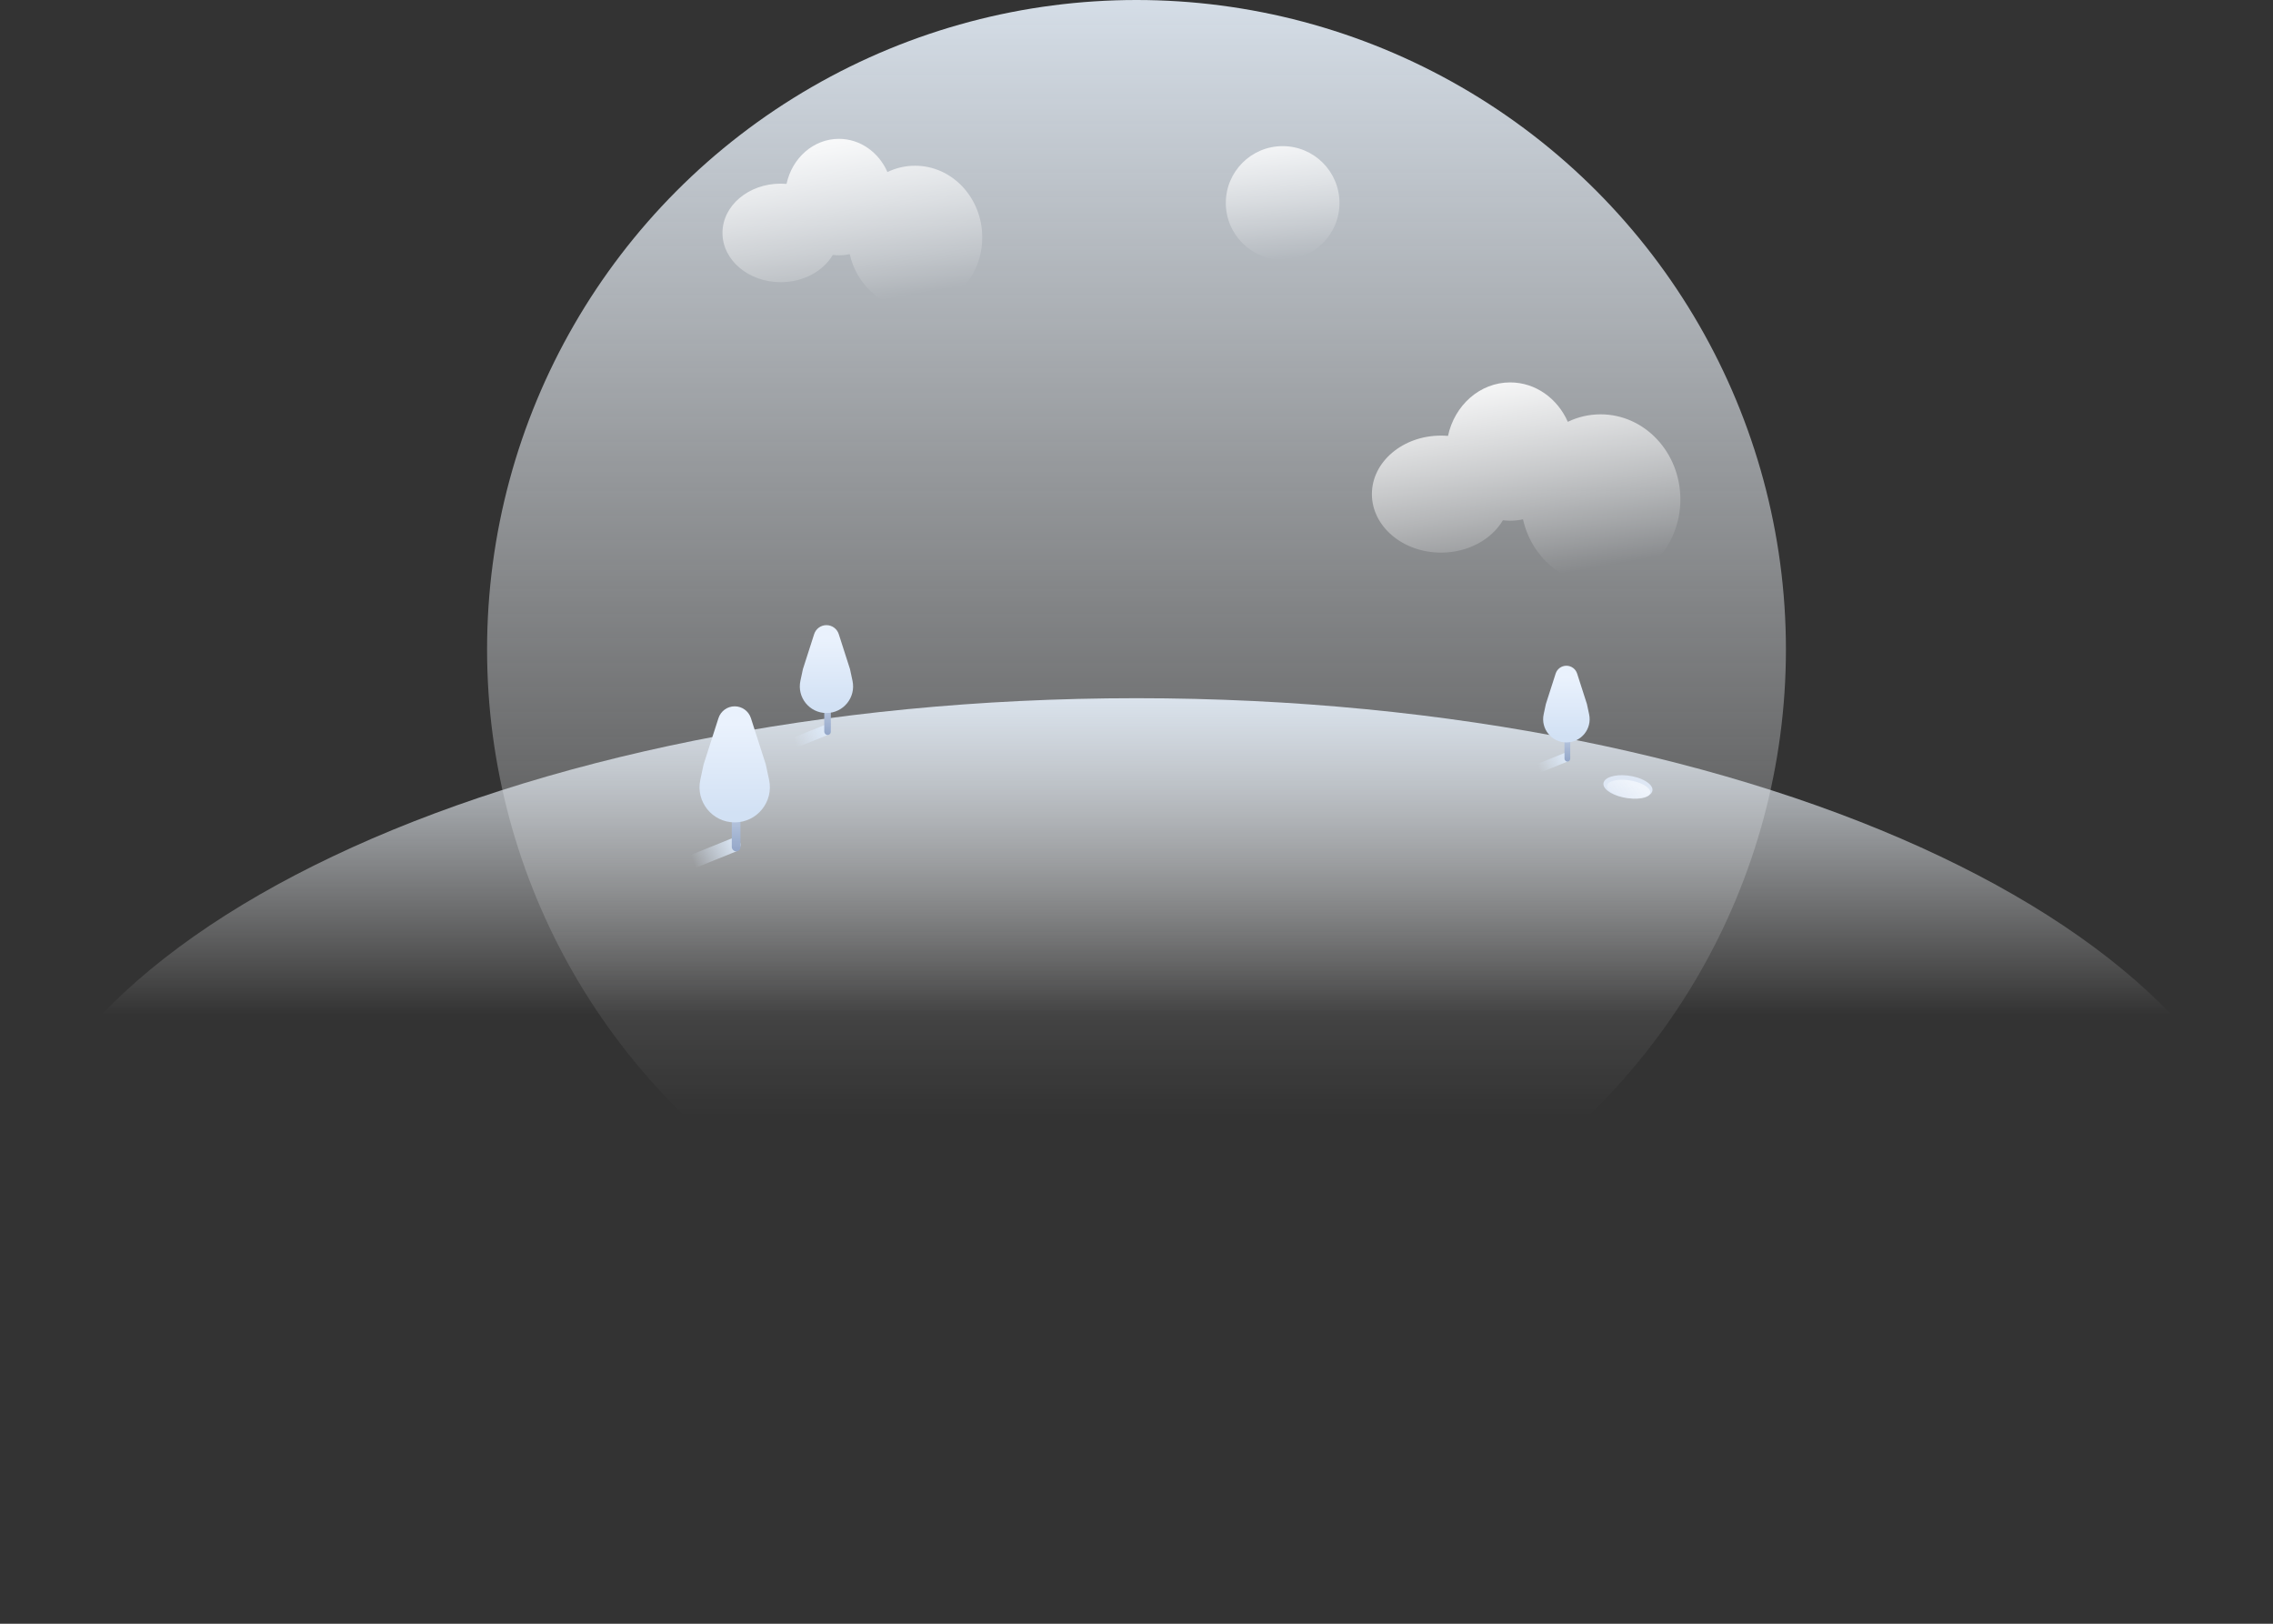 <svg width="336" height="240" viewBox="0 0 336 240" fill="none" xmlns="http://www.w3.org/2000/svg">
<rect x="0" y="0" width="336" height="240" fill="#333333" stroke="none"/>
<circle cx="168" cy="96" r="96" fill="url(#paint0_linear_2997_25906)"/>
<circle cx="189.603" cy="30" r="8.4" fill="url(#paint1_linear_2997_25906)"/>
<path fill-rule="evenodd" clip-rule="evenodd" d="M125.608 37.563C125.092 37.677 124.557 37.737 124.009 37.737C123.703 37.737 123.402 37.718 123.105 37.682C121.692 40.07 118.774 41.709 115.404 41.709C110.65 41.709 106.797 38.449 106.797 34.427C106.797 30.404 110.65 27.144 115.404 27.144C115.696 27.144 115.984 27.156 116.269 27.18C117.084 23.366 120.24 20.523 124.009 20.523C127.174 20.523 129.907 22.528 131.184 25.43C132.429 24.83 133.812 24.496 135.267 24.496C140.752 24.496 145.198 29.239 145.198 35.089C145.198 40.94 140.752 45.682 135.267 45.682C130.581 45.682 126.653 42.22 125.608 37.563Z" fill="url(#paint2_linear_2997_25906)"/>
<path fill-rule="evenodd" clip-rule="evenodd" d="M225.133 76.758C224.521 76.894 223.887 76.965 223.238 76.965C222.874 76.965 222.516 76.943 222.163 76.899C220.486 79.735 217.02 81.682 213.018 81.682C207.373 81.682 202.797 77.81 202.797 73.034C202.797 68.257 207.373 64.385 213.018 64.385C213.365 64.385 213.708 64.4 214.046 64.429C215.015 59.899 218.762 56.523 223.238 56.523C226.995 56.523 230.24 58.904 231.757 62.348C233.235 61.637 234.876 61.241 236.602 61.241C243.116 61.241 248.396 66.873 248.396 73.82C248.396 80.767 243.116 86.399 236.602 86.399C231.038 86.399 226.373 82.288 225.133 76.758Z" fill="url(#paint3_linear_2997_25906)"/>
<path fill-rule="evenodd" clip-rule="evenodd" d="M287.4 239.137C317.446 224.719 336 204.889 336 182.999C336 138.927 260.784 103.199 168 103.199C75.216 103.199 0 138.927 0 182.999C0 204.718 18.266 224.41 47.9 238.799H287.4V239.137Z" fill="url(#paint4_linear_2997_25906)"/>
<ellipse rx="3.638" ry="1.705" transform="matrix(0.979 0.205 -0.406 0.914 240.649 116.305)" fill="#DEE7F4"/>
<ellipse rx="3.223" ry="1.36" transform="matrix(0.979 0.205 -0.406 0.914 240.743 116.656)" fill="url(#paint5_linear_2997_25906)"/>
<rect x="115.922" y="111.234" width="1.539" height="7.7" rx="0.77" transform="rotate(-112.002 115.922 111.234)" fill="url(#paint6_linear_2997_25906)"/>
<rect x="121.844" y="103.441" width="0.974" height="5.196" rx="0.487" fill="url(#paint7_linear_2997_25906)"/>
<path d="M120.351 93.725C120.604 92.936 121.339 92.4 122.168 92.4C122.998 92.4 123.732 92.936 123.986 93.725L125.648 98.896L126.019 100.628C126.544 103.079 124.676 105.391 122.168 105.391C119.661 105.391 117.792 103.079 118.318 100.628L118.689 98.896L120.351 93.725Z" fill="url(#paint8_linear_2997_25906)"/>
<rect x="100.352" y="129.27" width="2.032" height="10.166" rx="1.016" transform="rotate(-112.002 100.352 129.27)" fill="url(#paint9_linear_2997_25906)"/>
<rect x="108.172" y="118.98" width="1.286" height="6.861" rx="0.643" fill="url(#paint10_linear_2997_25906)"/>
<path d="M106.204 106.15C106.539 105.107 107.509 104.4 108.604 104.4C109.699 104.4 110.669 105.107 111.004 106.15L113.198 112.977L113.688 115.263C114.382 118.5 111.915 121.553 108.604 121.553C105.294 121.553 102.826 118.5 103.52 115.263L104.01 112.977L106.204 106.15Z" fill="url(#paint11_linear_2997_25906)"/>
<rect x="226.094" y="114.836" width="1.343" height="6.719" rx="0.672" transform="rotate(-112.002 226.094 114.836)" fill="url(#paint12_linear_2997_25906)"/>
<rect x="231.266" y="108.035" width="0.85" height="4.534" rx="0.425" fill="url(#paint13_linear_2997_25906)"/>
<path d="M229.961 99.557C230.183 98.868 230.824 98.4 231.548 98.4C232.271 98.4 232.912 98.868 233.134 99.557L234.584 104.068L234.908 105.579C235.366 107.719 233.735 109.736 231.548 109.736C229.36 109.736 227.729 107.719 228.188 105.579L228.511 104.068L229.961 99.557Z" fill="url(#paint14_linear_2997_25906)"/>
<defs>
<linearGradient id="paint0_linear_2997_25906" x1="168" y1="-19.8" x2="168" y2="165" gradientUnits="userSpaceOnUse">
<stop stop-color="#E5F0FC"/>
<stop offset="1" stop-color="white" stop-opacity="0"/>
</linearGradient>
<linearGradient id="paint1_linear_2997_25906" x1="189.603" y1="17.4" x2="192.179" y2="38.079" gradientUnits="userSpaceOnUse">
<stop stop-color="white"/>
<stop offset="1" stop-color="white" stop-opacity="0"/>
</linearGradient>
<linearGradient id="paint2_linear_2997_25906" x1="121.363" y1="17.875" x2="126.268" y2="45.158" gradientUnits="userSpaceOnUse">
<stop stop-color="white"/>
<stop offset="1" stop-color="white" stop-opacity="0"/>
</linearGradient>
<linearGradient id="paint3_linear_2997_25906" x1="220.093" y1="53.379" x2="225.918" y2="85.776" gradientUnits="userSpaceOnUse">
<stop stop-color="white"/>
<stop offset="1" stop-color="white" stop-opacity="0"/>
</linearGradient>
<linearGradient id="paint4_linear_2997_25906" x1="168" y1="96.599" x2="168" y2="150" gradientUnits="userSpaceOnUse">
<stop stop-color="#E5F0FC"/>
<stop offset="1" stop-color="white" stop-opacity="0"/>
</linearGradient>
<linearGradient id="paint5_linear_2997_25906" x1="3.223" y1="-9.07487e-08" x2="2.008" y2="3.764" gradientUnits="userSpaceOnUse">
<stop stop-color="#EFF4FB"/>
<stop offset="1" stop-color="#EFF4FB" stop-opacity="0"/>
</linearGradient>
<linearGradient id="paint6_linear_2997_25906" x1="116.781" y1="113.257" x2="116.709" y2="118.934" gradientUnits="userSpaceOnUse">
<stop stop-color="#DFECFC" stop-opacity="0"/>
<stop offset="1" stop-color="#DFECFC"/>
</linearGradient>
<linearGradient id="paint7_linear_2997_25906" x1="122.331" y1="105.065" x2="122.331" y2="108.638" gradientUnits="userSpaceOnUse">
<stop stop-color="#B5C4DD"/>
<stop offset="1" stop-color="#93A6C8"/>
</linearGradient>
<linearGradient id="paint8_linear_2997_25906" x1="122.385" y1="94.313" x2="122.385" y2="104.354" gradientUnits="userSpaceOnUse">
<stop stop-color="#EAF2FD"/>
<stop offset="1" stop-color="#D2E1F4"/>
</linearGradient>
<linearGradient id="paint9_linear_2997_25906" x1="101.486" y1="131.941" x2="101.391" y2="139.436" gradientUnits="userSpaceOnUse">
<stop stop-color="#DFECFC" stop-opacity="0"/>
<stop offset="1" stop-color="#DFECFC"/>
</linearGradient>
<linearGradient id="paint10_linear_2997_25906" x1="108.815" y1="121.125" x2="108.815" y2="125.841" gradientUnits="userSpaceOnUse">
<stop stop-color="#B5C4DD"/>
<stop offset="1" stop-color="#93A6C8"/>
</linearGradient>
<linearGradient id="paint11_linear_2997_25906" x1="108.89" y1="106.926" x2="108.89" y2="120.184" gradientUnits="userSpaceOnUse">
<stop stop-color="#EAF2FD"/>
<stop offset="1" stop-color="#D2E1F4"/>
</linearGradient>
<linearGradient id="paint12_linear_2997_25906" x1="226.843" y1="116.601" x2="226.781" y2="121.555" gradientUnits="userSpaceOnUse">
<stop stop-color="#DFECFC" stop-opacity="0"/>
<stop offset="1" stop-color="#DFECFC"/>
</linearGradient>
<linearGradient id="paint13_linear_2997_25906" x1="231.691" y1="109.452" x2="231.691" y2="112.569" gradientUnits="userSpaceOnUse">
<stop stop-color="#B5C4DD"/>
<stop offset="1" stop-color="#93A6C8"/>
</linearGradient>
<linearGradient id="paint14_linear_2997_25906" x1="231.737" y1="100.069" x2="231.737" y2="108.831" gradientUnits="userSpaceOnUse">
<stop stop-color="#EAF2FD"/>
<stop offset="1" stop-color="#D2E1F4"/>
</linearGradient>
</defs>
</svg>
